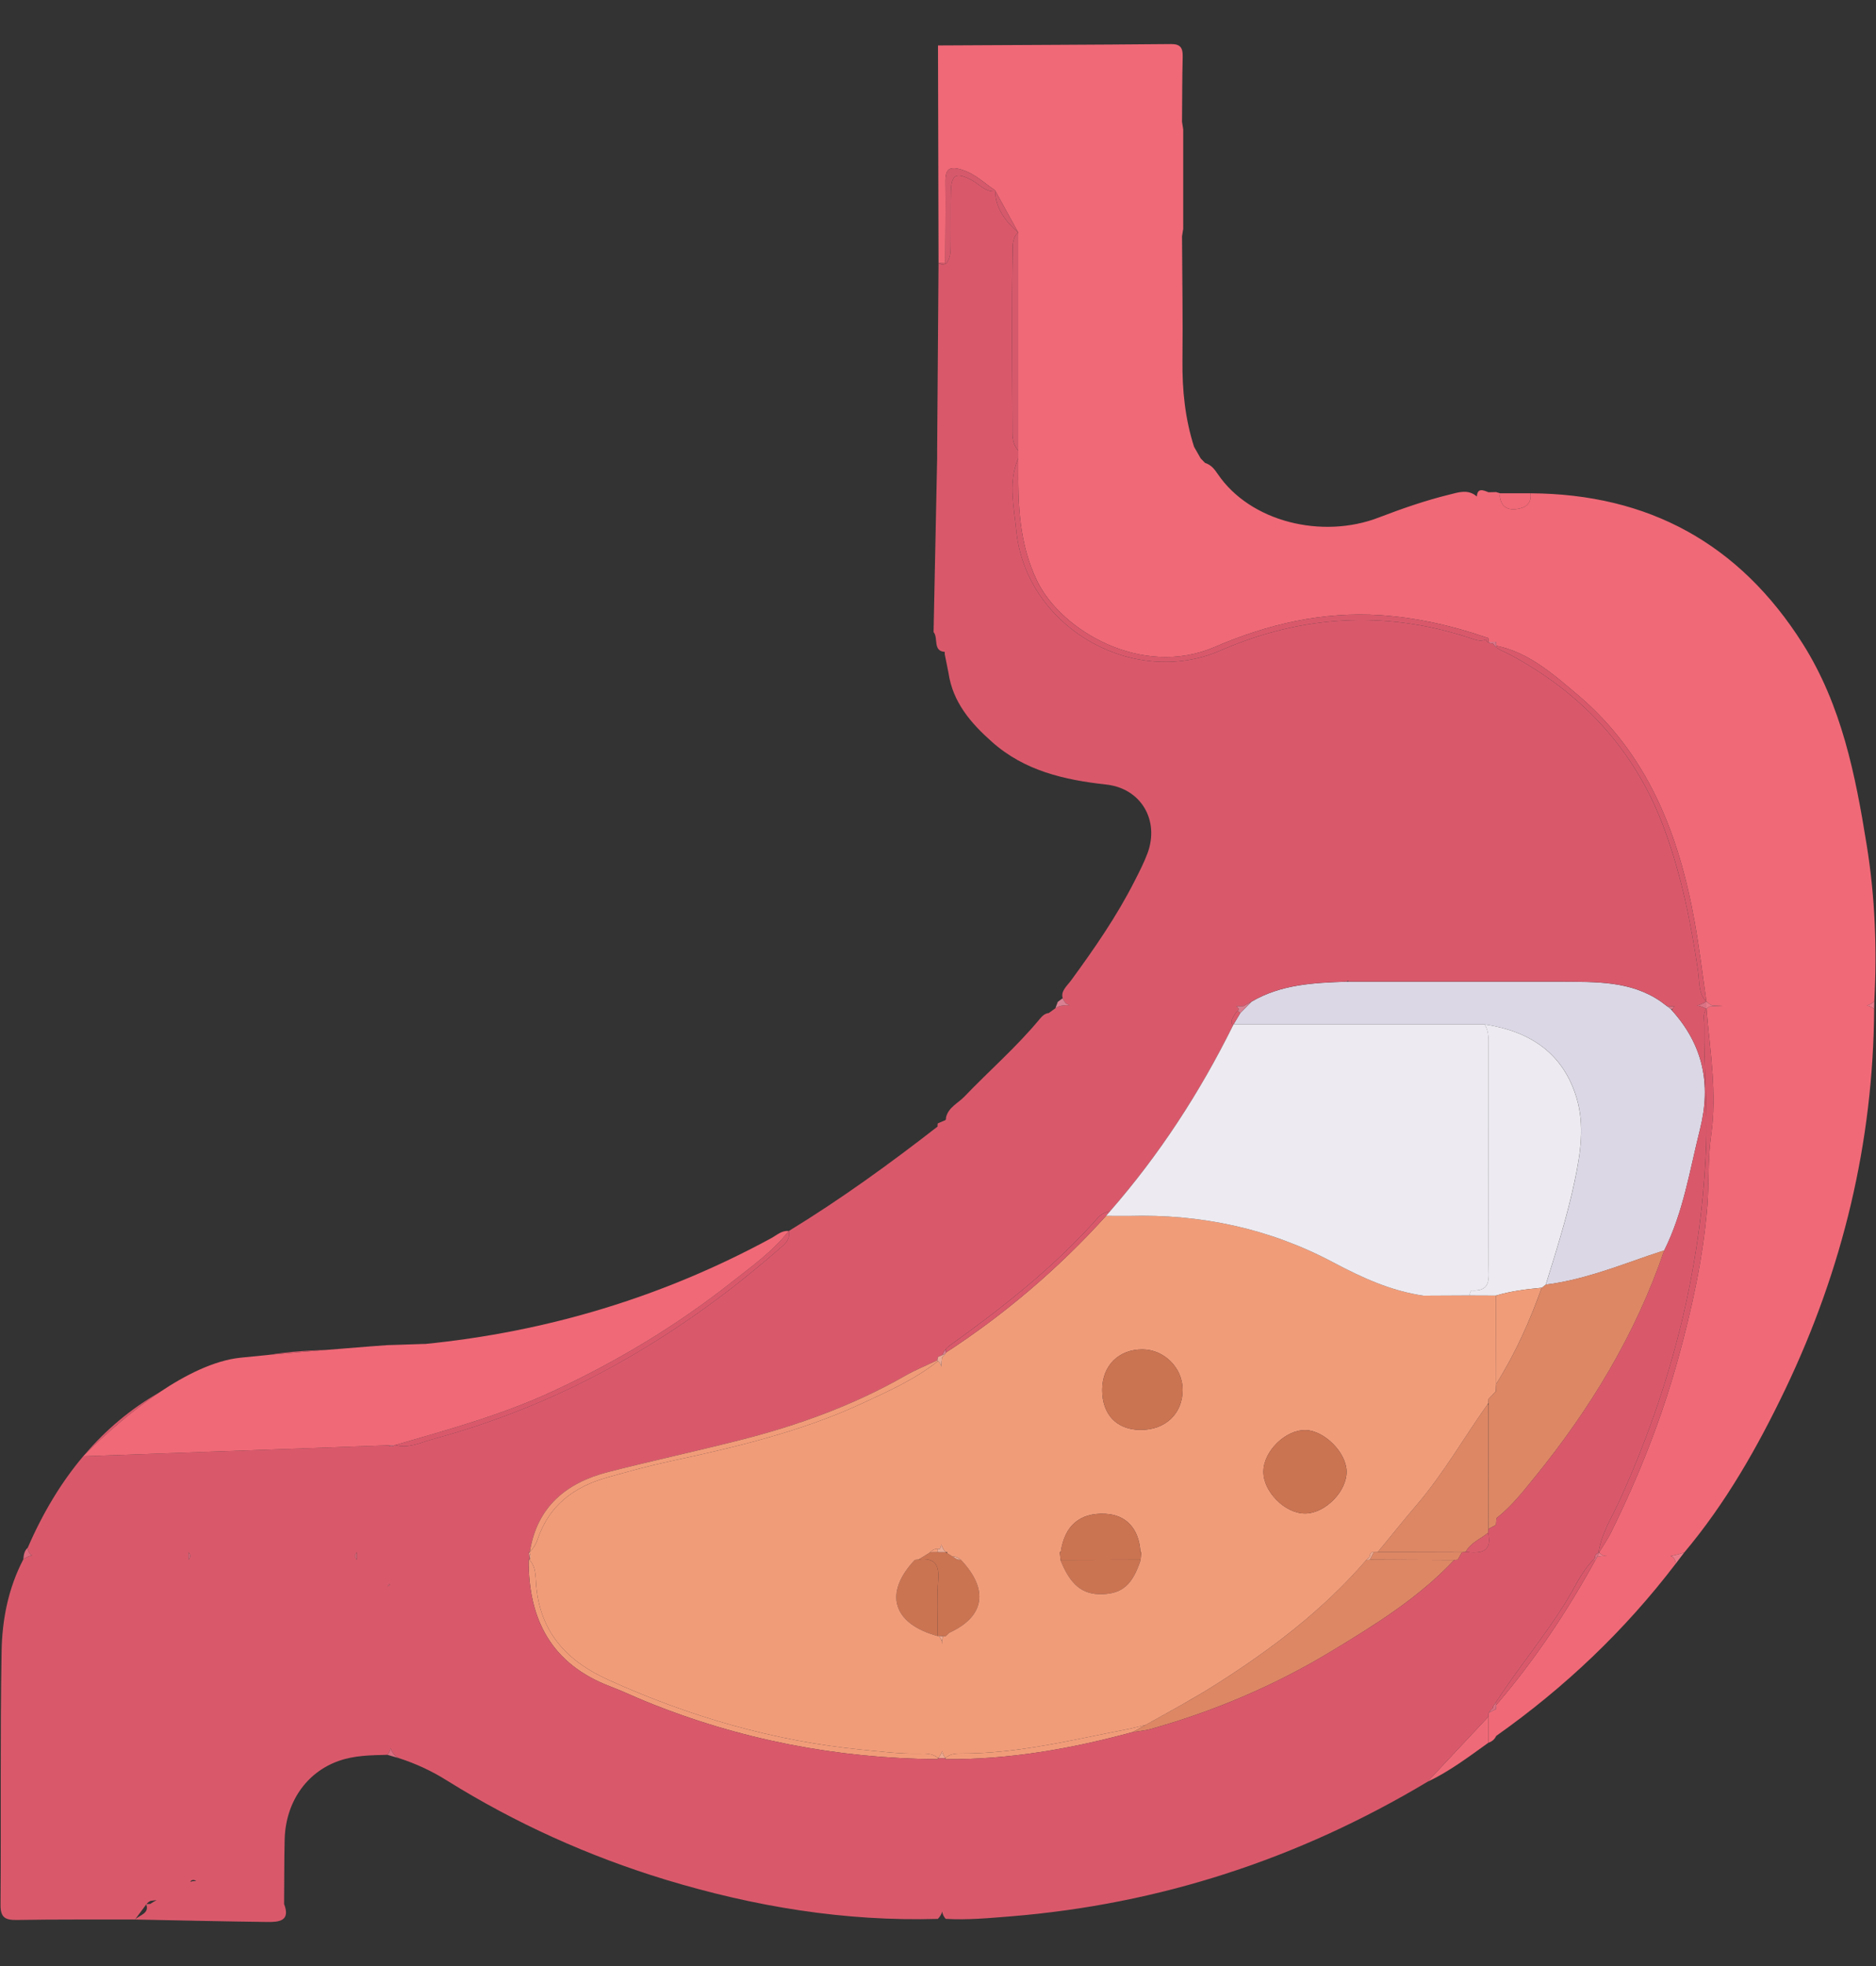 <svg width="42" height="44" viewBox="0 0 42 44" fill="none" xmlns="http://www.w3.org/2000/svg">
<rect x="0" y="0" width="42" height="44" fill="#333333" stroke="none"/>
<g clip-path="url(#clip0_27_6155)">
<path d="M21.166 39.349C21.163 39.35 21.16 39.354 21.158 39.357C21.163 39.363 21.166 39.366 21.17 39.371V39.349C21.168 39.349 21.168 39.349 21.166 39.349Z" fill="#D9596B"/>
<path d="M3.562 31.166C2.926 31.53 2.369 31.998 1.888 32.564C2.03 32.421 2.718 31.732 3.562 31.166Z" fill="#D9596B"/>
<path d="M6.312 30.281C6.211 30.293 6.11 30.308 6.012 30.323C6.464 30.282 6.906 30.243 7.296 30.212C6.967 30.221 6.64 30.239 6.312 30.281Z" fill="#D9596B"/>
<path d="M41.793 18.92C41.54 17.345 41.231 15.784 40.358 14.404C38.944 12.169 36.909 11.054 34.266 11.04C34.291 11.273 34.156 11.367 33.952 11.393C33.74 11.421 33.608 11.332 33.579 11.111V11.104C33.581 11.082 33.583 11.061 33.584 11.04C33.555 11.03 33.524 11.022 33.495 11.013C33.439 11.015 33.381 11.015 33.324 11.017C33.201 10.965 33.078 10.917 33.064 11.109C33.062 11.109 33.062 11.109 33.06 11.109C32.869 10.943 32.655 11.017 32.453 11.068C31.913 11.2 31.388 11.383 30.871 11.581C29.606 12.071 27.991 11.684 27.262 10.607C27.192 10.503 27.111 10.399 26.98 10.361C26.947 10.328 26.915 10.296 26.882 10.261L26.733 10C26.531 9.371 26.466 8.726 26.473 8.067C26.483 7.142 26.468 6.216 26.463 5.29C26.471 5.234 26.482 5.177 26.49 5.121V2.895C26.482 2.839 26.471 2.782 26.463 2.726C26.468 2.239 26.466 1.755 26.478 1.271C26.483 1.081 26.435 0.985 26.22 0.986C24.48 1.002 22.739 1.007 21 1.017C21.003 2.64 21.009 4.263 21.012 5.886C21.062 5.889 21.113 5.891 21.163 5.894C21.164 5.283 21.173 4.674 21.166 4.063C21.163 3.785 21.257 3.712 21.527 3.796C21.825 3.886 22.036 4.097 22.279 4.261C22.28 4.263 22.28 4.265 22.28 4.266C22.453 4.58 22.625 4.893 22.796 5.205V5.206C22.797 5.206 22.797 5.208 22.797 5.208V9.96V10.084V10.258C22.797 10.299 22.796 10.342 22.797 10.383C22.789 11.278 22.811 12.162 23.219 13.002C23.755 14.113 25.567 15.182 27.195 14.48C28.38 13.968 29.619 13.68 30.921 13.769C31.713 13.824 32.485 13.997 33.239 14.254C33.266 14.262 33.293 14.271 33.321 14.281C33.322 14.309 33.326 14.336 33.329 14.363C33.358 14.363 33.386 14.363 33.413 14.365C33.439 14.363 33.466 14.365 33.492 14.365C33.494 14.392 33.495 14.421 33.497 14.451C34.225 14.601 34.759 15.079 35.3 15.533C36.89 16.868 37.589 18.672 37.943 20.648C38.047 21.232 38.117 21.822 38.203 22.409V22.413V22.414C38.236 22.447 38.275 22.474 38.325 22.5C38.407 22.505 38.487 22.51 38.569 22.512C38.468 22.515 38.369 22.52 38.27 22.526C38.242 22.543 38.22 22.562 38.203 22.581L38.205 22.582C38.282 23.525 38.448 24.464 38.307 25.417C38.232 25.936 38.265 26.463 38.224 26.989C38.129 28.156 37.878 29.288 37.57 30.406C37.2 31.75 36.686 33.045 36.067 34.297C35.991 34.449 35.894 34.59 35.806 34.735L35.808 34.74C35.806 34.742 35.806 34.745 35.805 34.747C35.832 34.78 35.868 34.803 35.909 34.819C35.935 34.821 35.959 34.822 35.984 34.824C35.943 34.824 35.904 34.826 35.863 34.826C35.825 34.828 35.789 34.833 35.755 34.845C35.743 34.865 35.733 34.886 35.722 34.906L35.719 34.91C35.084 36.065 34.356 37.157 33.497 38.159C33.495 38.188 33.494 38.217 33.494 38.248C33.471 38.258 33.451 38.27 33.428 38.282C33.423 38.284 33.42 38.287 33.415 38.289H33.413C33.386 38.304 33.357 38.318 33.329 38.334C33.328 38.361 33.326 38.39 33.324 38.417V38.52C33.322 38.681 33.322 38.842 33.321 39.003C33.401 38.977 33.461 38.929 33.497 38.85C35.031 37.767 36.378 36.488 37.517 34.994C37.505 34.884 37.457 34.84 37.398 34.826C37.501 34.805 37.604 34.78 37.707 34.745C38.638 33.638 39.347 32.39 39.968 31.094C41.255 28.404 41.938 25.571 41.959 22.584C41.909 22.538 41.856 22.514 41.795 22.505C41.856 22.488 41.913 22.457 41.962 22.409C42.024 21.24 41.98 20.074 41.793 18.92Z" fill="#F06977"/>
<path d="M21.163 5.907V5.895C21.113 5.891 21.062 5.889 21.012 5.886C21.064 5.931 21.113 5.934 21.163 5.907Z" fill="#D9596B"/>
<path d="M8.746 39.121C8.736 39.174 8.713 39.225 8.672 39.273C8.758 39.299 8.844 39.323 8.929 39.347C8.823 39.289 8.772 39.21 8.746 39.121Z" fill="#DA6D80"/>
<path d="M38.27 22.526C38.369 22.521 38.468 22.516 38.569 22.512C38.487 22.51 38.407 22.505 38.325 22.5C38.275 22.474 38.236 22.447 38.203 22.415V22.581C38.22 22.562 38.242 22.543 38.27 22.526Z" fill="#EB7A89"/>
<path d="M41.959 22.584C41.959 22.526 41.961 22.468 41.963 22.409C41.913 22.457 41.857 22.488 41.795 22.505C41.857 22.514 41.91 22.538 41.959 22.584Z" fill="#EB7A89"/>
<path d="M0.62 34.641C0.541 34.709 0.531 34.803 0.522 34.899C0.584 34.851 0.65 34.824 0.719 34.809C0.671 34.785 0.633 34.735 0.62 34.641Z" fill="#DA697C"/>
<path d="M33.324 38.417C32.867 38.905 32.412 39.392 31.956 39.878C32.45 39.645 32.881 39.318 33.321 39.003C33.323 38.842 33.323 38.681 33.324 38.52V38.417Z" fill="#EF6A78"/>
<path d="M35.863 34.826C35.904 34.826 35.943 34.824 35.984 34.824C35.959 34.822 35.935 34.821 35.909 34.819C35.868 34.804 35.832 34.78 35.804 34.747C35.787 34.78 35.77 34.812 35.755 34.845C35.789 34.833 35.825 34.828 35.863 34.826Z" fill="#EB7A88"/>
<path d="M37.517 34.994C37.58 34.91 37.643 34.828 37.707 34.745C37.604 34.78 37.501 34.805 37.398 34.826C37.457 34.84 37.505 34.884 37.517 34.994Z" fill="#EB7A88"/>
<path d="M33.579 11.111C33.608 11.332 33.74 11.421 33.952 11.393C34.156 11.367 34.291 11.273 34.266 11.04H33.584C33.583 11.061 33.581 11.082 33.579 11.104V11.111Z" fill="#F06977"/>
<path d="M33.761 14.627C35.416 15.5 36.613 16.791 37.262 18.552C37.642 19.585 37.861 20.662 38.018 21.75C38.049 21.976 38.022 22.238 38.2 22.413H38.201H38.203V22.409C38.117 21.822 38.047 21.232 37.943 20.648C37.589 18.672 36.89 16.868 35.3 15.533C34.759 15.079 34.225 14.601 33.497 14.451V14.487C33.574 14.552 33.672 14.581 33.761 14.627Z" fill="#D9596B"/>
<path d="M33.428 14.399C33.43 14.408 33.434 14.416 33.439 14.423C33.451 14.44 33.463 14.456 33.478 14.469C33.483 14.476 33.49 14.481 33.497 14.486V14.451C33.495 14.421 33.493 14.392 33.492 14.365C33.466 14.365 33.439 14.363 33.413 14.365C33.386 14.363 33.358 14.363 33.329 14.363V14.382C33.362 14.401 33.394 14.406 33.428 14.399Z" fill="#D97487"/>
<path d="M20.994 36.615C20.995 36.613 20.997 36.611 20.999 36.61H20.992L20.994 36.615Z" fill="#F19C79"/>
<path d="M20.576 39.246C20.148 39.255 19.727 39.2 19.302 39.159C17.316 38.964 15.43 38.416 13.617 37.594C12.692 37.175 12.091 36.531 12.004 35.475C11.989 35.283 12.001 35.059 11.85 34.908L11.835 34.91C11.828 36.25 12.353 37.245 13.659 37.741C13.925 37.842 14.182 37.965 14.444 38.072C16.544 38.931 18.73 39.355 20.998 39.371V39.349C20.998 39.347 20.998 39.347 20.998 39.345C20.884 39.239 20.726 39.242 20.576 39.246Z" fill="#F19C79"/>
<path d="M8.722 35.481V35.444C8.707 35.464 8.691 35.488 8.674 35.505C8.69 35.497 8.707 35.49 8.722 35.481Z" fill="#DA7083"/>
<path d="M8.685 32.345C8.724 32.371 8.76 32.376 8.794 32.366C8.811 32.362 8.828 32.354 8.844 32.34L8.794 32.342L8.685 32.345Z" fill="#DA7083"/>
<path d="M11.861 34.908C11.861 34.901 11.859 34.896 11.859 34.889C11.854 34.893 11.848 34.898 11.843 34.901L11.835 34.91L11.85 34.908H11.861Z" fill="#DA7083"/>
<path d="M4.252 34.786C4.246 34.771 4.235 34.756 4.222 34.739V34.786V34.822V34.906C4.247 34.877 4.259 34.85 4.259 34.822C4.259 34.81 4.258 34.798 4.252 34.786Z" fill="#DA6D80"/>
<path d="M7.95 34.822C7.95 34.85 7.964 34.877 7.988 34.906V34.822V34.786V34.74C7.974 34.756 7.964 34.771 7.959 34.786C7.954 34.798 7.95 34.81 7.95 34.822Z" fill="#DA6D80"/>
<path d="M25.275 38.693C24.021 38.933 22.779 39.253 21.486 39.244C21.371 39.244 21.253 39.261 21.169 39.345C21.169 39.347 21.169 39.347 21.169 39.349V39.371C22.599 39.383 23.991 39.136 25.364 38.763C25.459 38.708 25.555 38.655 25.651 38.602C25.526 38.635 25.401 38.666 25.275 38.693Z" fill="#F19C79"/>
<path d="M30.669 34.904C30.645 34.908 30.618 34.91 30.592 34.913C30.59 34.913 30.59 34.913 30.588 34.913C29.628 36.028 28.469 36.906 27.237 37.688C26.723 38.015 26.184 38.304 25.651 38.602C25.555 38.655 25.46 38.708 25.364 38.763C25.491 38.743 25.619 38.734 25.74 38.702C27.17 38.303 28.529 37.727 29.798 36.961C30.78 36.367 31.761 35.761 32.557 34.913H32.46C31.862 34.91 31.267 34.908 30.669 34.904Z" fill="#DD8765"/>
<path d="M33.439 38.173C33.435 38.18 33.43 38.185 33.427 38.192C33.423 38.205 33.422 38.221 33.42 38.234C33.379 38.246 33.358 38.299 33.329 38.334C33.356 38.318 33.386 38.305 33.413 38.289H33.415C33.42 38.288 33.423 38.284 33.428 38.282C33.451 38.27 33.471 38.258 33.493 38.248C33.493 38.217 33.495 38.188 33.497 38.159V38.085C33.476 38.115 33.458 38.144 33.439 38.173Z" fill="#D96E81"/>
<path d="M35.801 34.744C35.74 34.768 35.699 34.804 35.712 34.869C35.697 34.882 35.683 34.896 35.669 34.91H35.719L35.722 34.906C35.733 34.886 35.743 34.865 35.755 34.845C35.77 34.812 35.788 34.78 35.805 34.747C35.806 34.745 35.806 34.742 35.808 34.74L35.806 34.735H35.794C35.796 34.739 35.798 34.742 35.801 34.744Z" fill="#D96E81"/>
<path d="M30.845 34.735C30.814 34.737 30.785 34.737 30.756 34.739C30.741 34.768 30.725 34.797 30.71 34.826C30.696 34.852 30.683 34.879 30.669 34.905C31.266 34.908 31.862 34.91 32.46 34.913H32.557C32.583 34.91 32.61 34.908 32.638 34.906C32.657 34.872 32.675 34.838 32.694 34.805C32.706 34.783 32.718 34.763 32.73 34.74H32.672C32.062 34.739 31.455 34.737 30.845 34.735Z" fill="#DD8765"/>
<path d="M38.155 22.95C38.143 23.871 38.234 24.787 38.195 25.717C38.078 28.47 37.402 31.06 36.272 33.554C36.099 33.937 35.863 34.299 35.791 34.723C35.789 34.725 35.79 34.728 35.79 34.73C35.791 34.732 35.793 34.733 35.795 34.735H35.807C35.894 34.59 35.992 34.449 36.067 34.297C36.687 33.045 37.2 31.75 37.57 30.406C37.878 29.288 38.13 28.156 38.224 26.989C38.265 26.463 38.233 25.936 38.308 25.417C38.448 24.464 38.282 23.526 38.205 22.582L38.203 22.581C38.114 22.685 38.157 22.822 38.155 22.95Z" fill="#D9596B"/>
<path d="M21.171 5.903C21.18 5.898 21.19 5.891 21.198 5.884C21.293 5.745 21.282 5.588 21.284 5.434C21.289 5.054 21.279 4.672 21.289 4.292C21.3 3.9 21.404 3.849 21.755 4.032C21.926 4.123 22.056 4.297 22.277 4.284C22.277 4.28 22.279 4.278 22.279 4.275C22.289 4.674 22.515 4.956 22.796 5.206V5.205C22.625 4.893 22.453 4.58 22.28 4.266C22.28 4.265 22.28 4.263 22.279 4.261C22.036 4.097 21.825 3.886 21.527 3.796C21.257 3.712 21.163 3.785 21.166 4.063C21.173 4.674 21.164 5.283 21.163 5.894V5.906C21.166 5.906 21.168 5.905 21.171 5.903Z" fill="#D5596B"/>
<path d="M22.707 5.324C22.69 5.377 22.674 5.432 22.673 5.489C22.647 6.889 22.661 8.289 22.666 9.69C22.666 9.782 22.678 9.875 22.714 9.957H22.716C22.735 10.001 22.762 10.044 22.798 10.084V9.96V5.208C22.798 5.208 22.798 5.206 22.796 5.206C22.765 5.223 22.735 5.259 22.707 5.324Z" fill="#D5596B"/>
<path d="M35.628 34.954C35.379 35.226 35.235 35.572 35.039 35.882C34.586 36.603 34.048 37.262 33.576 37.967C33.548 38.007 33.523 38.046 33.497 38.085V38.159C34.356 37.157 35.084 36.065 35.719 34.91H35.669C35.656 34.925 35.642 34.939 35.628 34.954Z" fill="#D9596B"/>
<path d="M22.75 11.85C22.953 14.038 25.377 15.408 27.319 14.56C29.137 13.768 31.011 13.651 32.911 14.279C33.026 14.317 33.146 14.367 33.264 14.312C33.269 14.326 33.278 14.339 33.286 14.351C33.297 14.361 33.307 14.37 33.319 14.377C33.322 14.379 33.326 14.38 33.329 14.382V14.363C33.326 14.336 33.322 14.309 33.321 14.281C33.293 14.271 33.266 14.262 33.238 14.254C32.485 13.997 31.713 13.824 30.92 13.769C29.619 13.68 28.38 13.968 27.195 14.48C25.567 15.181 23.754 14.113 23.218 13.002C22.811 12.162 22.789 11.278 22.797 10.383C22.796 10.342 22.797 10.299 22.797 10.258C22.779 10.301 22.762 10.342 22.75 10.385C22.585 10.867 22.703 11.359 22.75 11.85Z" fill="#D9596B"/>
<path d="M37.443 22.586C37.451 22.568 37.463 22.55 37.477 22.531C37.486 22.529 37.496 22.527 37.505 22.527C37.441 22.522 37.38 22.517 37.318 22.515C37.349 22.539 37.378 22.563 37.409 22.586H37.443Z" fill="#DA7284"/>
<path d="M38.2 22.413C38.198 22.416 38.198 22.416 38.196 22.416C38.131 22.459 38.065 22.486 37.996 22.505C38.066 22.517 38.135 22.541 38.203 22.581V22.415V22.413H38.202H38.2Z" fill="#DA7284"/>
<path d="M21.084 36.731C21.086 36.757 21.089 36.782 21.089 36.808C21.089 36.782 21.091 36.755 21.091 36.729C21.094 36.688 21.103 36.651 21.12 36.617C21.086 36.615 21.05 36.613 21.014 36.611C21.044 36.644 21.069 36.683 21.084 36.731Z" fill="#ECA890"/>
<path d="M21.17 39.349C21.17 39.347 21.17 39.347 21.17 39.345C21.168 39.345 21.168 39.345 21.168 39.347C21.125 39.297 21.103 39.242 21.093 39.186C21.076 39.246 21.047 39.299 21 39.347L20.998 39.345C20.998 39.347 20.998 39.347 20.998 39.349C21 39.349 21 39.349 21.002 39.349H21.016H21.151H21.166C21.168 39.349 21.168 39.349 21.17 39.349Z" fill="#ECA890"/>
<path d="M27.767 22.673C27.718 22.757 27.666 22.843 27.617 22.926H33.239C33.239 22.926 33.239 22.926 33.24 22.928V22.926C34.245 23.077 34.995 23.56 35.298 24.573C35.481 25.186 35.385 25.806 35.257 26.421C35.091 27.211 34.848 27.98 34.608 28.75C35.404 28.651 36.147 28.365 36.897 28.105C36.986 28.074 37.077 28.045 37.166 28.016C37.197 28.007 37.227 27.997 37.258 27.987C37.688 27.128 37.83 26.188 38.061 25.268C38.315 24.253 38.123 23.38 37.431 22.613C37.424 22.605 37.417 22.596 37.409 22.587C37.378 22.565 37.349 22.541 37.318 22.517C37.272 22.483 37.224 22.447 37.178 22.411C36.5 21.947 35.724 21.978 34.956 21.97H33.59H30.179H30.152C29.416 21.995 28.681 22.029 28.022 22.416L27.92 22.519C27.87 22.57 27.819 22.622 27.767 22.673Z" fill="#DBD7E5"/>
<path d="M11.872 34.876C11.884 34.824 11.876 34.778 11.847 34.739H11.84C11.847 34.788 11.852 34.84 11.859 34.889C11.859 34.896 11.86 34.901 11.86 34.908C11.866 34.896 11.869 34.886 11.872 34.876Z" fill="#EBAA92"/>
<path d="M20.991 36.587C20.995 36.175 20.974 35.762 21.005 35.351C21.027 35.064 20.95 34.915 20.73 34.896C20.681 34.891 20.628 34.892 20.567 34.901C20.539 34.903 20.51 34.906 20.483 34.91C19.778 35.653 19.983 36.339 20.993 36.615L20.991 36.61V36.587Z" fill="#CB7452"/>
<path d="M16.366 28.707C15.137 29.675 13.803 30.476 12.383 31.135C11.244 31.664 10.044 31.994 8.846 32.34C9.142 32.426 9.405 32.287 9.674 32.214C11.051 31.84 12.367 31.317 13.624 30.634C14.993 29.887 16.252 28.993 17.422 27.97C17.544 27.864 17.701 27.759 17.66 27.55C17.297 28.011 16.82 28.35 16.366 28.707Z" fill="#D9596B"/>
<path d="M11.859 34.741C11.861 34.734 11.861 34.725 11.864 34.718C11.857 34.723 11.85 34.73 11.843 34.736C11.842 34.737 11.842 34.737 11.84 34.739H11.847L11.859 34.741Z" fill="#D9596B"/>
<path d="M25.506 34.908C24.936 34.91 24.364 34.911 23.794 34.913H23.746L23.741 34.911C23.96 35.466 24.232 35.69 24.67 35.678C25.131 35.665 25.355 35.466 25.538 34.906L25.533 34.908H25.506Z" fill="#CB7452"/>
<path d="M21.514 34.91C21.485 34.906 21.457 34.903 21.43 34.901C21.395 34.881 21.363 34.858 21.329 34.838C21.286 34.81 21.243 34.785 21.2 34.757C21.19 34.751 21.18 34.744 21.169 34.739C21.113 34.739 21.055 34.737 20.997 34.737C20.94 34.737 20.885 34.737 20.829 34.739C20.825 34.74 20.82 34.744 20.817 34.747C20.733 34.797 20.651 34.848 20.567 34.901C20.628 34.893 20.682 34.891 20.73 34.896C20.95 34.915 21.027 35.064 21.005 35.351C20.974 35.762 20.995 36.175 20.991 36.587V36.61H20.998C21.003 36.61 21.009 36.611 21.014 36.611C21.05 36.613 21.086 36.615 21.12 36.617C21.137 36.618 21.152 36.618 21.168 36.62C21.195 36.594 21.224 36.569 21.252 36.541C22.046 36.18 22.144 35.576 21.514 34.91Z" fill="#CB7452"/>
<path d="M25.551 34.742C25.547 34.739 25.544 34.737 25.538 34.735L25.537 34.737L25.551 34.742Z" fill="#EBA991"/>
<path d="M25.538 34.906C25.537 34.904 25.535 34.903 25.533 34.903V34.908L25.538 34.906Z" fill="#EBA991"/>
<path d="M30.662 34.848C30.635 34.865 30.611 34.886 30.59 34.911L30.588 34.913C30.59 34.913 30.59 34.913 30.592 34.913C30.617 34.91 30.645 34.908 30.669 34.905C30.683 34.879 30.696 34.852 30.71 34.826C30.725 34.797 30.741 34.768 30.756 34.739H30.705C30.679 34.769 30.662 34.804 30.662 34.848Z" fill="#EBA991"/>
<path d="M21.514 34.91C21.472 34.869 21.423 34.845 21.368 34.836C21.354 34.836 21.341 34.836 21.329 34.838C21.363 34.858 21.395 34.881 21.43 34.901C21.457 34.903 21.484 34.906 21.514 34.91Z" fill="#EAAA92"/>
<path d="M23.738 34.733C23.734 34.737 23.731 34.739 23.727 34.741L23.74 34.735C23.74 34.735 23.74 34.735 23.738 34.733Z" fill="#EAAA92"/>
<path d="M23.746 34.906C23.744 34.908 23.743 34.91 23.741 34.912L23.746 34.914V34.906Z" fill="#EAAA92"/>
<path d="M33.247 34.357C33.271 34.34 33.295 34.321 33.317 34.302C33.317 34.273 33.321 34.246 33.324 34.218V34.17C33.324 33.26 33.322 32.349 33.322 31.438C33.317 31.433 33.312 31.43 33.307 31.424C32.773 32.178 32.312 32.984 31.71 33.689C31.444 33.999 31.188 34.318 30.931 34.632H30.929C30.902 34.667 30.873 34.701 30.845 34.735C31.455 34.737 32.062 34.739 32.672 34.74H32.73C32.757 34.739 32.785 34.735 32.812 34.733C32.828 34.704 32.845 34.679 32.864 34.655C32.965 34.525 33.114 34.451 33.247 34.357Z" fill="#DD8765"/>
<path d="M33.318 34.302C33.295 34.321 33.271 34.34 33.247 34.357C33.114 34.451 32.965 34.525 32.864 34.655C32.845 34.679 32.828 34.704 32.812 34.733C33.133 34.766 33.417 34.759 33.318 34.302Z" fill="#DA5C6C"/>
<path d="M33.326 31.31C33.381 31.253 33.436 31.197 33.49 31.14C33.49 31.138 33.49 31.138 33.49 31.137C33.492 31.082 33.496 31.025 33.497 30.972V30.971C33.496 30.313 33.494 29.654 33.492 28.997C33.492 28.997 33.492 28.997 33.492 28.995C33.377 28.993 33.264 28.993 33.15 28.993C33.148 28.992 33.148 28.992 33.146 28.993C33.145 28.992 33.145 28.992 33.143 28.993C33.141 28.992 33.141 28.992 33.139 28.993C33.115 28.992 33.09 28.992 33.066 28.993C33.064 28.992 33.064 28.992 33.062 28.993C33.061 28.992 33.061 28.992 33.059 28.993C33.057 28.992 33.057 28.992 33.056 28.993C33.002 28.992 32.951 28.992 32.898 28.992H32.896C32.554 28.993 32.212 28.995 31.869 28.997C31.14 28.892 30.491 28.593 29.842 28.249C28.421 27.495 26.888 27.167 25.277 27.213C25.105 27.216 24.934 27.211 24.763 27.211C23.7 28.386 22.503 29.408 21.175 30.272L21.166 30.296C21.141 30.318 21.12 30.358 21.091 30.375C21.086 30.409 21.082 30.445 21.079 30.481C21.077 30.517 21.076 30.553 21.076 30.589C21.065 30.539 21.045 30.498 21.004 30.457C20.999 30.462 20.992 30.466 20.987 30.471C20.47 30.882 19.867 31.145 19.273 31.421C17.907 32.049 16.453 32.392 14.993 32.705C14.519 32.807 14.053 32.936 13.588 33.068C12.843 33.277 12.288 33.696 12.035 34.453C12.008 34.537 11.965 34.61 11.912 34.677C11.895 34.699 11.877 34.72 11.859 34.74L11.847 34.739C11.876 34.778 11.884 34.824 11.872 34.876C11.869 34.886 11.866 34.896 11.86 34.908H11.85C12.001 35.059 11.989 35.283 12.004 35.475C12.091 36.531 12.692 37.175 13.617 37.594C15.43 38.416 17.316 38.964 19.302 39.159C19.727 39.2 20.148 39.255 20.576 39.246C20.726 39.243 20.884 39.239 20.999 39.345L21 39.347C21.047 39.299 21.076 39.246 21.093 39.186C21.103 39.243 21.125 39.297 21.168 39.347C21.168 39.345 21.168 39.345 21.17 39.345C21.254 39.261 21.372 39.244 21.486 39.244C22.779 39.253 24.022 38.933 25.275 38.693C25.402 38.666 25.527 38.635 25.652 38.602C26.184 38.304 26.723 38.015 27.237 37.688C28.469 36.906 29.628 36.028 30.589 34.913L30.59 34.911C30.611 34.886 30.635 34.865 30.662 34.848C30.662 34.804 30.68 34.769 30.705 34.739H30.756C30.786 34.737 30.815 34.737 30.846 34.735C30.873 34.701 30.902 34.667 30.929 34.632H30.931C31.188 34.318 31.445 33.999 31.71 33.689C32.313 32.984 32.773 32.178 33.307 31.424C33.312 31.418 33.318 31.409 33.323 31.402C33.324 31.371 33.324 31.34 33.326 31.31ZM21.252 36.541C21.225 36.569 21.195 36.594 21.168 36.62C21.153 36.618 21.137 36.618 21.12 36.617C21.103 36.651 21.094 36.688 21.091 36.73C21.091 36.755 21.089 36.783 21.089 36.808C21.089 36.783 21.086 36.757 21.084 36.731C21.069 36.683 21.045 36.644 21.014 36.611C21.009 36.611 21.004 36.61 20.999 36.61C20.997 36.611 20.995 36.613 20.993 36.615C19.983 36.339 19.778 35.653 20.483 34.91C20.511 34.906 20.54 34.903 20.567 34.901C20.651 34.848 20.733 34.797 20.817 34.747C20.817 34.745 20.814 34.742 20.812 34.739H20.829C20.863 34.691 20.913 34.672 20.97 34.663H20.997C21.012 34.663 21.028 34.665 21.043 34.668C21.058 34.636 21.069 34.6 21.074 34.566C21.093 34.627 21.124 34.685 21.168 34.737H21.17H21.213C21.207 34.745 21.204 34.752 21.201 34.757C21.243 34.785 21.286 34.81 21.329 34.838C21.341 34.836 21.355 34.836 21.368 34.836C21.423 34.845 21.473 34.869 21.514 34.91V34.911C22.144 35.576 22.046 36.18 21.252 36.541ZM25.539 34.906C25.355 35.466 25.131 35.665 24.671 35.678C24.232 35.69 23.96 35.466 23.741 34.911C23.743 34.91 23.744 34.908 23.746 34.906C23.744 34.894 23.743 34.882 23.741 34.87C23.738 34.828 23.733 34.785 23.727 34.74C23.731 34.739 23.734 34.737 23.738 34.733C23.741 34.732 23.744 34.73 23.748 34.727H23.75C23.834 34.146 24.176 33.853 24.741 33.879C25.213 33.901 25.497 34.208 25.532 34.73C25.535 34.73 25.537 34.732 25.539 34.735C25.544 34.737 25.547 34.739 25.551 34.742C25.545 34.788 25.54 34.834 25.537 34.881C25.535 34.888 25.535 34.896 25.533 34.903C25.535 34.903 25.537 34.905 25.539 34.906ZM25.528 32.001C24.999 31.996 24.676 31.655 24.676 31.108C24.676 30.567 25.04 30.2 25.578 30.2C26.061 30.202 26.472 30.609 26.477 31.092C26.482 31.635 26.093 32.006 25.528 32.001ZM29.218 33.872C28.767 33.874 28.278 33.379 28.285 32.931C28.29 32.475 28.784 31.993 29.233 32.006C29.652 32.018 30.139 32.508 30.147 32.927C30.157 33.374 29.669 33.871 29.218 33.872Z" fill="#F19C79"/>
<path d="M36.897 28.103C36.147 28.363 35.404 28.649 34.608 28.749C34.577 28.773 34.547 28.797 34.517 28.819C34.249 29.57 33.923 30.294 33.499 30.971C33.497 31.024 33.494 31.08 33.492 31.135C33.492 31.137 33.492 31.137 33.492 31.139C33.437 31.195 33.382 31.251 33.328 31.308C33.326 31.339 33.326 31.37 33.324 31.4V31.436C33.324 32.347 33.326 33.258 33.326 34.169V34.217C33.381 34.187 33.437 34.158 33.492 34.129C33.492 34.127 33.492 34.127 33.492 34.126C33.497 34.076 33.501 34.025 33.506 33.975C33.833 33.72 34.086 33.397 34.346 33.078C35.599 31.541 36.616 29.868 37.26 27.983C37.229 27.994 37.198 28.004 37.167 28.012C37.077 28.043 36.986 28.072 36.897 28.103Z" fill="#DD8765"/>
<path d="M21.175 30.272V30.195C21.142 30.233 21.116 30.276 21.101 30.325C21.123 30.315 21.144 30.306 21.166 30.296L21.175 30.272Z" fill="#D97F91"/>
<path d="M33.329 38.334C33.358 38.299 33.379 38.246 33.42 38.234C33.422 38.221 33.423 38.205 33.427 38.191C33.43 38.185 33.435 38.179 33.439 38.173C33.458 38.144 33.476 38.114 33.497 38.085C33.523 38.046 33.548 38.007 33.576 37.967C34.048 37.262 34.586 36.603 35.039 35.882C35.234 35.572 35.378 35.226 35.628 34.954C35.642 34.939 35.656 34.925 35.669 34.91C35.683 34.896 35.697 34.882 35.712 34.869C35.698 34.804 35.739 34.768 35.801 34.744C35.798 34.742 35.796 34.739 35.794 34.735C35.793 34.733 35.791 34.732 35.789 34.73C35.789 34.728 35.789 34.725 35.791 34.723C35.863 34.298 36.099 33.937 36.272 33.554C37.402 31.06 38.078 28.47 38.194 25.717C38.234 24.787 38.143 23.871 38.155 22.95C38.157 22.822 38.114 22.685 38.203 22.581C38.134 22.541 38.066 22.517 37.996 22.505C38.064 22.486 38.131 22.459 38.196 22.416C38.198 22.416 38.198 22.416 38.2 22.413C38.022 22.238 38.049 21.976 38.018 21.75C37.861 20.661 37.641 19.585 37.261 18.552C36.613 16.791 35.416 15.5 33.761 14.627C33.672 14.581 33.574 14.552 33.497 14.486C33.49 14.481 33.483 14.476 33.478 14.469C33.463 14.456 33.451 14.44 33.439 14.423C33.434 14.416 33.43 14.408 33.428 14.399C33.394 14.406 33.362 14.401 33.329 14.382C33.326 14.38 33.322 14.379 33.319 14.377C33.307 14.37 33.297 14.362 33.286 14.351C33.278 14.339 33.269 14.326 33.264 14.312C33.146 14.367 33.026 14.317 32.911 14.279C31.011 13.651 29.137 13.768 27.319 14.56C25.377 15.408 22.953 14.038 22.75 11.85C22.703 11.359 22.585 10.867 22.75 10.385C22.761 10.342 22.779 10.301 22.797 10.258V10.084C22.761 10.044 22.734 10.001 22.715 9.957H22.713C22.678 9.875 22.666 9.782 22.666 9.69C22.66 8.289 22.647 6.889 22.672 5.489C22.674 5.432 22.689 5.377 22.707 5.324C22.734 5.259 22.765 5.223 22.796 5.206C22.515 4.956 22.289 4.674 22.279 4.275C22.279 4.278 22.277 4.28 22.277 4.284C22.056 4.297 21.926 4.123 21.755 4.032C21.404 3.849 21.299 3.9 21.289 4.292C21.279 4.672 21.289 5.054 21.284 5.434C21.282 5.588 21.293 5.745 21.198 5.884C21.19 5.891 21.18 5.898 21.171 5.903C21.168 5.905 21.166 5.906 21.163 5.906C21.113 5.934 21.063 5.93 21.012 5.886C21.002 7.286 20.991 8.685 20.981 10.085V10.256L20.901 14.146C21.012 14.274 20.878 14.572 21.151 14.589V14.642C21.178 14.779 21.207 14.918 21.234 15.055C21.33 15.716 21.734 16.183 22.209 16.604C22.936 17.251 23.828 17.455 24.764 17.558C25.543 17.642 25.964 18.355 25.691 19.095C25.612 19.307 25.507 19.511 25.403 19.715C25.002 20.506 24.499 21.232 23.977 21.945C23.891 22.062 23.742 22.182 23.792 22.339V22.341C23.806 22.378 23.83 22.418 23.869 22.461C23.895 22.476 23.922 22.488 23.95 22.497C23.838 22.495 23.727 22.495 23.628 22.565C23.58 22.601 23.53 22.635 23.482 22.671C23.39 22.681 23.331 22.741 23.277 22.806C22.761 23.43 22.15 23.959 21.594 24.539C21.45 24.69 21.236 24.779 21.18 25.005C21.181 25.027 21.178 25.046 21.171 25.066C21.113 25.092 21.055 25.116 20.995 25.142C20.99 25.164 20.988 25.188 20.991 25.212C19.92 26.045 18.821 26.841 17.66 27.55C17.701 27.759 17.544 27.863 17.422 27.97C16.251 28.993 14.993 29.887 13.623 30.633C12.367 31.316 11.05 31.84 9.674 32.213C9.405 32.287 9.141 32.426 8.845 32.34V32.342C8.844 32.342 8.844 32.34 8.844 32.34C8.828 32.354 8.811 32.362 8.794 32.366C8.76 32.376 8.724 32.371 8.684 32.345L8.674 32.347L1.864 32.592H1.862C1.371 33.174 0.958 33.859 0.62 34.641C0.633 34.735 0.671 34.785 0.719 34.809C0.65 34.824 0.584 34.852 0.522 34.899C0.186 35.543 0.048 36.245 0.036 36.95C0.003 38.84 0.027 40.732 0.012 42.622C0.008 42.916 0.115 42.973 0.38 42.969C1.26 42.954 2.141 42.961 3.023 42.959C3.107 42.846 3.191 42.733 3.275 42.62C3.348 42.826 3.127 42.856 3.023 42.959C4.011 42.978 5 43.002 5.99 43.014C6.245 43.017 6.509 42.993 6.36 42.612C6.365 42.127 6.361 41.644 6.373 41.16C6.397 40.337 6.854 39.67 7.577 39.412C7.929 39.285 8.303 39.282 8.672 39.273C8.713 39.225 8.736 39.174 8.746 39.121C8.772 39.21 8.823 39.289 8.929 39.347C9.311 39.47 9.669 39.636 10.009 39.85C11.54 40.804 13.173 41.54 14.897 42.066C16.884 42.67 18.913 43.005 20.997 42.945C21.041 42.898 21.079 42.843 21.094 42.781C21.101 42.841 21.13 42.896 21.171 42.944C21.655 42.973 22.137 42.927 22.619 42.889C25.97 42.618 29.075 41.6 31.956 39.878C32.411 39.392 32.867 38.905 33.324 38.417C33.326 38.39 33.327 38.361 33.329 38.334ZM3.364 42.61C3.336 42.612 3.307 42.612 3.28 42.613C3.278 42.615 3.276 42.617 3.275 42.618C3.275 42.617 3.275 42.615 3.273 42.613H3.28C3.306 42.581 3.336 42.557 3.374 42.541C3.388 42.54 3.403 42.538 3.417 42.536C3.448 42.533 3.477 42.529 3.508 42.524C3.458 42.55 3.41 42.579 3.364 42.61ZM4.221 34.822V34.786V34.739C4.235 34.756 4.245 34.771 4.252 34.786C4.257 34.798 4.259 34.81 4.259 34.822C4.259 34.85 4.247 34.877 4.221 34.906V34.822ZM4.309 42.102C4.292 42.107 4.276 42.11 4.259 42.115C4.268 42.107 4.274 42.096 4.281 42.086C4.321 42.067 4.358 42.071 4.393 42.096C4.365 42.098 4.338 42.1 4.309 42.102ZM7.988 34.786V34.822V34.906C7.964 34.877 7.95 34.85 7.95 34.822C7.95 34.81 7.953 34.798 7.959 34.786C7.964 34.771 7.974 34.756 7.988 34.74V34.786ZM8.722 35.481C8.707 35.49 8.69 35.497 8.674 35.505C8.691 35.488 8.707 35.464 8.722 35.444V35.481ZM32.812 34.733C32.785 34.735 32.757 34.739 32.73 34.74C32.718 34.763 32.706 34.783 32.694 34.805C32.675 34.838 32.656 34.872 32.638 34.906C32.61 34.908 32.583 34.91 32.557 34.913C31.761 35.761 30.78 36.367 29.797 36.961C28.529 37.727 27.17 38.303 25.74 38.702C25.619 38.734 25.49 38.743 25.364 38.763C23.991 39.136 22.599 39.383 21.169 39.371C21.166 39.366 21.163 39.362 21.157 39.357C21.156 39.354 21.154 39.352 21.151 39.349H21.015C21.014 39.352 21.012 39.354 21.008 39.357C21.007 39.354 21.005 39.35 21.002 39.349C21 39.349 21 39.349 20.998 39.349V39.371C18.73 39.355 16.544 38.931 14.443 38.072C14.181 37.965 13.925 37.842 13.659 37.741C12.353 37.245 11.827 36.25 11.834 34.91L11.843 34.901C11.848 34.898 11.853 34.893 11.858 34.889C11.851 34.84 11.846 34.788 11.839 34.739C11.841 34.737 11.841 34.737 11.843 34.735C11.85 34.73 11.857 34.723 11.863 34.718C12.028 33.718 12.68 33.184 13.613 32.944C14.599 32.691 15.595 32.477 16.583 32.225C17.865 31.9 19.103 31.452 20.259 30.793C20.491 30.659 20.743 30.558 20.986 30.442C20.99 30.416 20.995 30.392 21.002 30.368C21.034 30.354 21.065 30.341 21.098 30.327V30.325C21.099 30.325 21.099 30.325 21.101 30.325C21.116 30.276 21.142 30.233 21.174 30.195C21.195 30.169 21.219 30.147 21.246 30.127V30.125C21.253 30.12 21.262 30.115 21.27 30.108C22.457 29.255 23.602 28.357 24.576 27.257C24.643 27.182 24.73 27.133 24.831 27.112C24.838 27.112 24.843 27.11 24.85 27.11C25.954 25.847 26.861 24.453 27.605 22.95C27.536 22.877 27.591 22.781 27.657 22.681C27.673 22.659 27.69 22.639 27.709 22.62C27.719 22.61 27.729 22.601 27.74 22.593C27.723 22.558 27.704 22.538 27.678 22.521C27.731 22.522 27.784 22.521 27.839 22.519C27.899 22.483 27.962 22.45 28.022 22.414C28.681 22.027 29.416 21.993 30.152 21.968C30.162 21.957 30.174 21.949 30.186 21.944C30.183 21.951 30.181 21.959 30.179 21.968H33.589H34.955C35.724 21.976 36.5 21.945 37.178 22.409C37.224 22.445 37.272 22.481 37.318 22.515C37.38 22.517 37.441 22.522 37.505 22.527C37.496 22.527 37.486 22.529 37.477 22.531C37.463 22.55 37.451 22.569 37.443 22.586C37.438 22.594 37.434 22.603 37.431 22.611C38.123 23.378 38.314 24.251 38.061 25.267C37.83 26.186 37.688 27.126 37.258 27.985C36.614 29.87 35.597 31.542 34.344 33.08C34.084 33.398 33.831 33.722 33.504 33.977C33.499 34.026 33.495 34.078 33.49 34.127C33.49 34.129 33.49 34.129 33.49 34.131C33.435 34.16 33.379 34.189 33.324 34.218C33.321 34.245 33.317 34.273 33.317 34.302C33.416 34.759 33.132 34.766 32.812 34.733Z" fill="#D9596B"/>
<path d="M27.767 22.673C27.749 22.651 27.73 22.634 27.709 22.62C27.69 22.639 27.673 22.659 27.658 22.681C27.591 22.781 27.536 22.877 27.605 22.95C27.608 22.942 27.613 22.935 27.617 22.926C27.666 22.842 27.718 22.757 27.767 22.673Z" fill="#D9596B"/>
<path d="M24.763 27.211C24.792 27.177 24.821 27.145 24.85 27.11C24.843 27.11 24.838 27.112 24.831 27.112C24.73 27.133 24.643 27.182 24.576 27.258C23.602 28.357 22.457 29.255 21.271 30.108C21.262 30.115 21.254 30.12 21.247 30.125V30.127C21.219 30.147 21.195 30.169 21.175 30.195V30.272C22.503 29.408 23.7 28.386 24.763 27.211Z" fill="#D9596B"/>
<path d="M23.869 22.461C23.83 22.418 23.806 22.378 23.792 22.341C23.755 22.366 23.717 22.396 23.681 22.423C23.664 22.469 23.645 22.517 23.628 22.565C23.727 22.495 23.838 22.495 23.95 22.497C23.922 22.488 23.895 22.476 23.869 22.461Z" fill="#D98092"/>
<path d="M27.92 22.517L28.022 22.415C27.962 22.451 27.899 22.483 27.839 22.519C27.784 22.521 27.731 22.522 27.678 22.521C27.704 22.538 27.723 22.558 27.74 22.593C27.73 22.601 27.719 22.61 27.709 22.62C27.73 22.634 27.748 22.651 27.767 22.673C27.819 22.622 27.87 22.57 27.92 22.517Z" fill="#D98092"/>
<path d="M25.276 27.213C26.887 27.167 28.421 27.495 29.842 28.249C30.491 28.593 31.14 28.892 31.869 28.997C32.211 28.995 32.554 28.993 32.896 28.992C32.911 28.952 32.93 28.88 32.942 28.88C33.399 28.911 33.326 28.593 33.326 28.314C33.322 26.698 33.324 25.08 33.324 23.464C33.324 23.281 33.344 23.094 33.24 22.928C33.24 22.928 33.24 22.928 33.238 22.926H27.616C27.613 22.935 27.608 22.942 27.605 22.95C26.861 24.453 25.954 25.847 24.85 27.11C24.821 27.144 24.792 27.177 24.763 27.211C24.934 27.211 25.105 27.216 25.276 27.213Z" fill="#EDEBF1"/>
<path d="M33.059 28.993C33.061 28.992 33.061 28.992 33.062 28.993C33.064 28.992 33.064 28.992 33.066 28.993C33.09 28.992 33.115 28.992 33.139 28.993C33.141 28.992 33.141 28.992 33.143 28.993C33.145 28.992 33.145 28.992 33.146 28.993C33.148 28.992 33.148 28.992 33.15 28.993C33.264 28.993 33.377 28.993 33.492 28.995C33.492 28.995 33.492 28.995 33.492 28.997V28.995C33.826 28.894 34.17 28.853 34.516 28.82C34.547 28.796 34.577 28.773 34.606 28.75C34.846 27.98 35.089 27.211 35.255 26.42C35.384 25.807 35.48 25.186 35.296 24.573C34.993 23.561 34.243 23.077 33.239 22.926V22.928C33.343 23.094 33.322 23.281 33.322 23.464C33.322 25.08 33.321 26.698 33.324 28.314C33.324 28.593 33.4 28.911 32.941 28.88C32.927 28.879 32.91 28.952 32.895 28.992H32.896C32.949 28.992 33.001 28.992 33.054 28.993C33.057 28.992 33.057 28.992 33.059 28.993Z" fill="#EDEBF1"/>
<path d="M11.912 34.677C11.964 34.61 12.007 34.537 12.035 34.453C12.288 33.696 12.843 33.277 13.587 33.068C14.053 32.936 14.519 32.807 14.993 32.705C16.453 32.392 17.907 32.049 19.273 31.421C19.867 31.145 20.469 30.882 20.986 30.471V30.442C20.743 30.558 20.492 30.659 20.259 30.793C19.103 31.452 17.866 31.9 16.583 32.225C15.595 32.477 14.599 32.691 13.613 32.944C12.68 33.184 12.028 33.718 11.864 34.718C11.86 34.725 11.86 34.733 11.858 34.74C11.877 34.72 11.894 34.699 11.912 34.677Z" fill="#F19C79"/>
<path d="M20.997 34.663H20.97C20.913 34.672 20.863 34.691 20.829 34.739C20.886 34.737 20.94 34.737 20.997 34.737V34.663Z" fill="#F19C79"/>
<path d="M21.003 30.457C21.044 30.498 21.065 30.539 21.075 30.589C21.075 30.553 21.077 30.517 21.079 30.481C21.082 30.445 21.086 30.409 21.091 30.375C21.12 30.358 21.14 30.318 21.166 30.296C21.144 30.306 21.123 30.315 21.101 30.325C21.099 30.325 21.099 30.325 21.098 30.325V30.327C21.065 30.341 21.034 30.354 21.002 30.368C20.995 30.392 20.99 30.416 20.986 30.442V30.471C20.991 30.466 20.998 30.462 21.003 30.457Z" fill="#EAAB96"/>
<path d="M21.169 34.739V34.737H21.168C21.123 34.685 21.092 34.627 21.074 34.566C21.069 34.6 21.058 34.636 21.043 34.668C21.027 34.665 21.012 34.663 20.997 34.663V34.737C21.055 34.737 21.113 34.739 21.169 34.739Z" fill="#EAAB96"/>
<path d="M25.55 34.742L25.537 34.737L25.531 34.735V34.73C25.497 34.208 25.213 33.901 24.741 33.879C24.176 33.854 23.833 34.146 23.749 34.727H23.748V34.732L23.739 34.735L23.727 34.74C23.732 34.785 23.737 34.828 23.741 34.87C23.742 34.882 23.744 34.894 23.746 34.906V34.913H23.794C24.364 34.911 24.936 34.91 25.506 34.908H25.533V34.903C25.535 34.896 25.535 34.888 25.537 34.881C25.54 34.834 25.545 34.788 25.55 34.742Z" fill="#CB7452"/>
<path d="M25.578 30.2C25.04 30.2 24.676 30.567 24.676 31.108C24.676 31.655 24.999 31.996 25.528 32.001C26.093 32.006 26.482 31.635 26.477 31.092C26.472 30.609 26.061 30.202 25.578 30.2Z" fill="#CB7452"/>
<path d="M29.233 32.006C28.784 31.993 28.289 32.475 28.284 32.931C28.277 33.379 28.767 33.874 29.217 33.872C29.669 33.871 30.157 33.374 30.147 32.927C30.138 32.508 29.652 32.018 29.233 32.006Z" fill="#CB7452"/>
<path d="M33.492 28.995C33.493 29.654 33.495 30.313 33.497 30.971V30.972C33.923 30.296 34.247 29.57 34.515 28.821C34.171 28.853 33.825 28.894 33.492 28.995Z" fill="#F09C79"/>
<path d="M8.685 32.345L8.794 32.342L8.844 32.34H8.845C10.044 31.994 11.244 31.664 12.382 31.135C13.803 30.476 15.137 29.675 16.366 28.707C16.82 28.35 17.297 28.011 17.66 27.55C17.504 27.533 17.396 27.639 17.275 27.706C14.839 29.029 12.247 29.806 9.51 30.079V30.077L8.849 30.099L8.673 30.104C8.673 30.104 8.092 30.145 7.296 30.212C6.906 30.243 6.464 30.282 6.012 30.323C5.805 30.344 5.596 30.365 5.389 30.385C4.792 30.445 4.141 30.777 3.562 31.166C2.719 31.732 2.03 32.421 1.888 32.564C1.88 32.575 1.873 32.581 1.868 32.587C1.866 32.587 1.866 32.588 1.864 32.592L8.674 32.347L8.685 32.345Z" fill="#F06977"/>
</g>
<defs>
<clipPath id="clip0_27_6155">
<rect width="41.976" height="42.028" fill="white" transform="translate(0.012 0.986)"/>
</clipPath>
</defs>
</svg>
